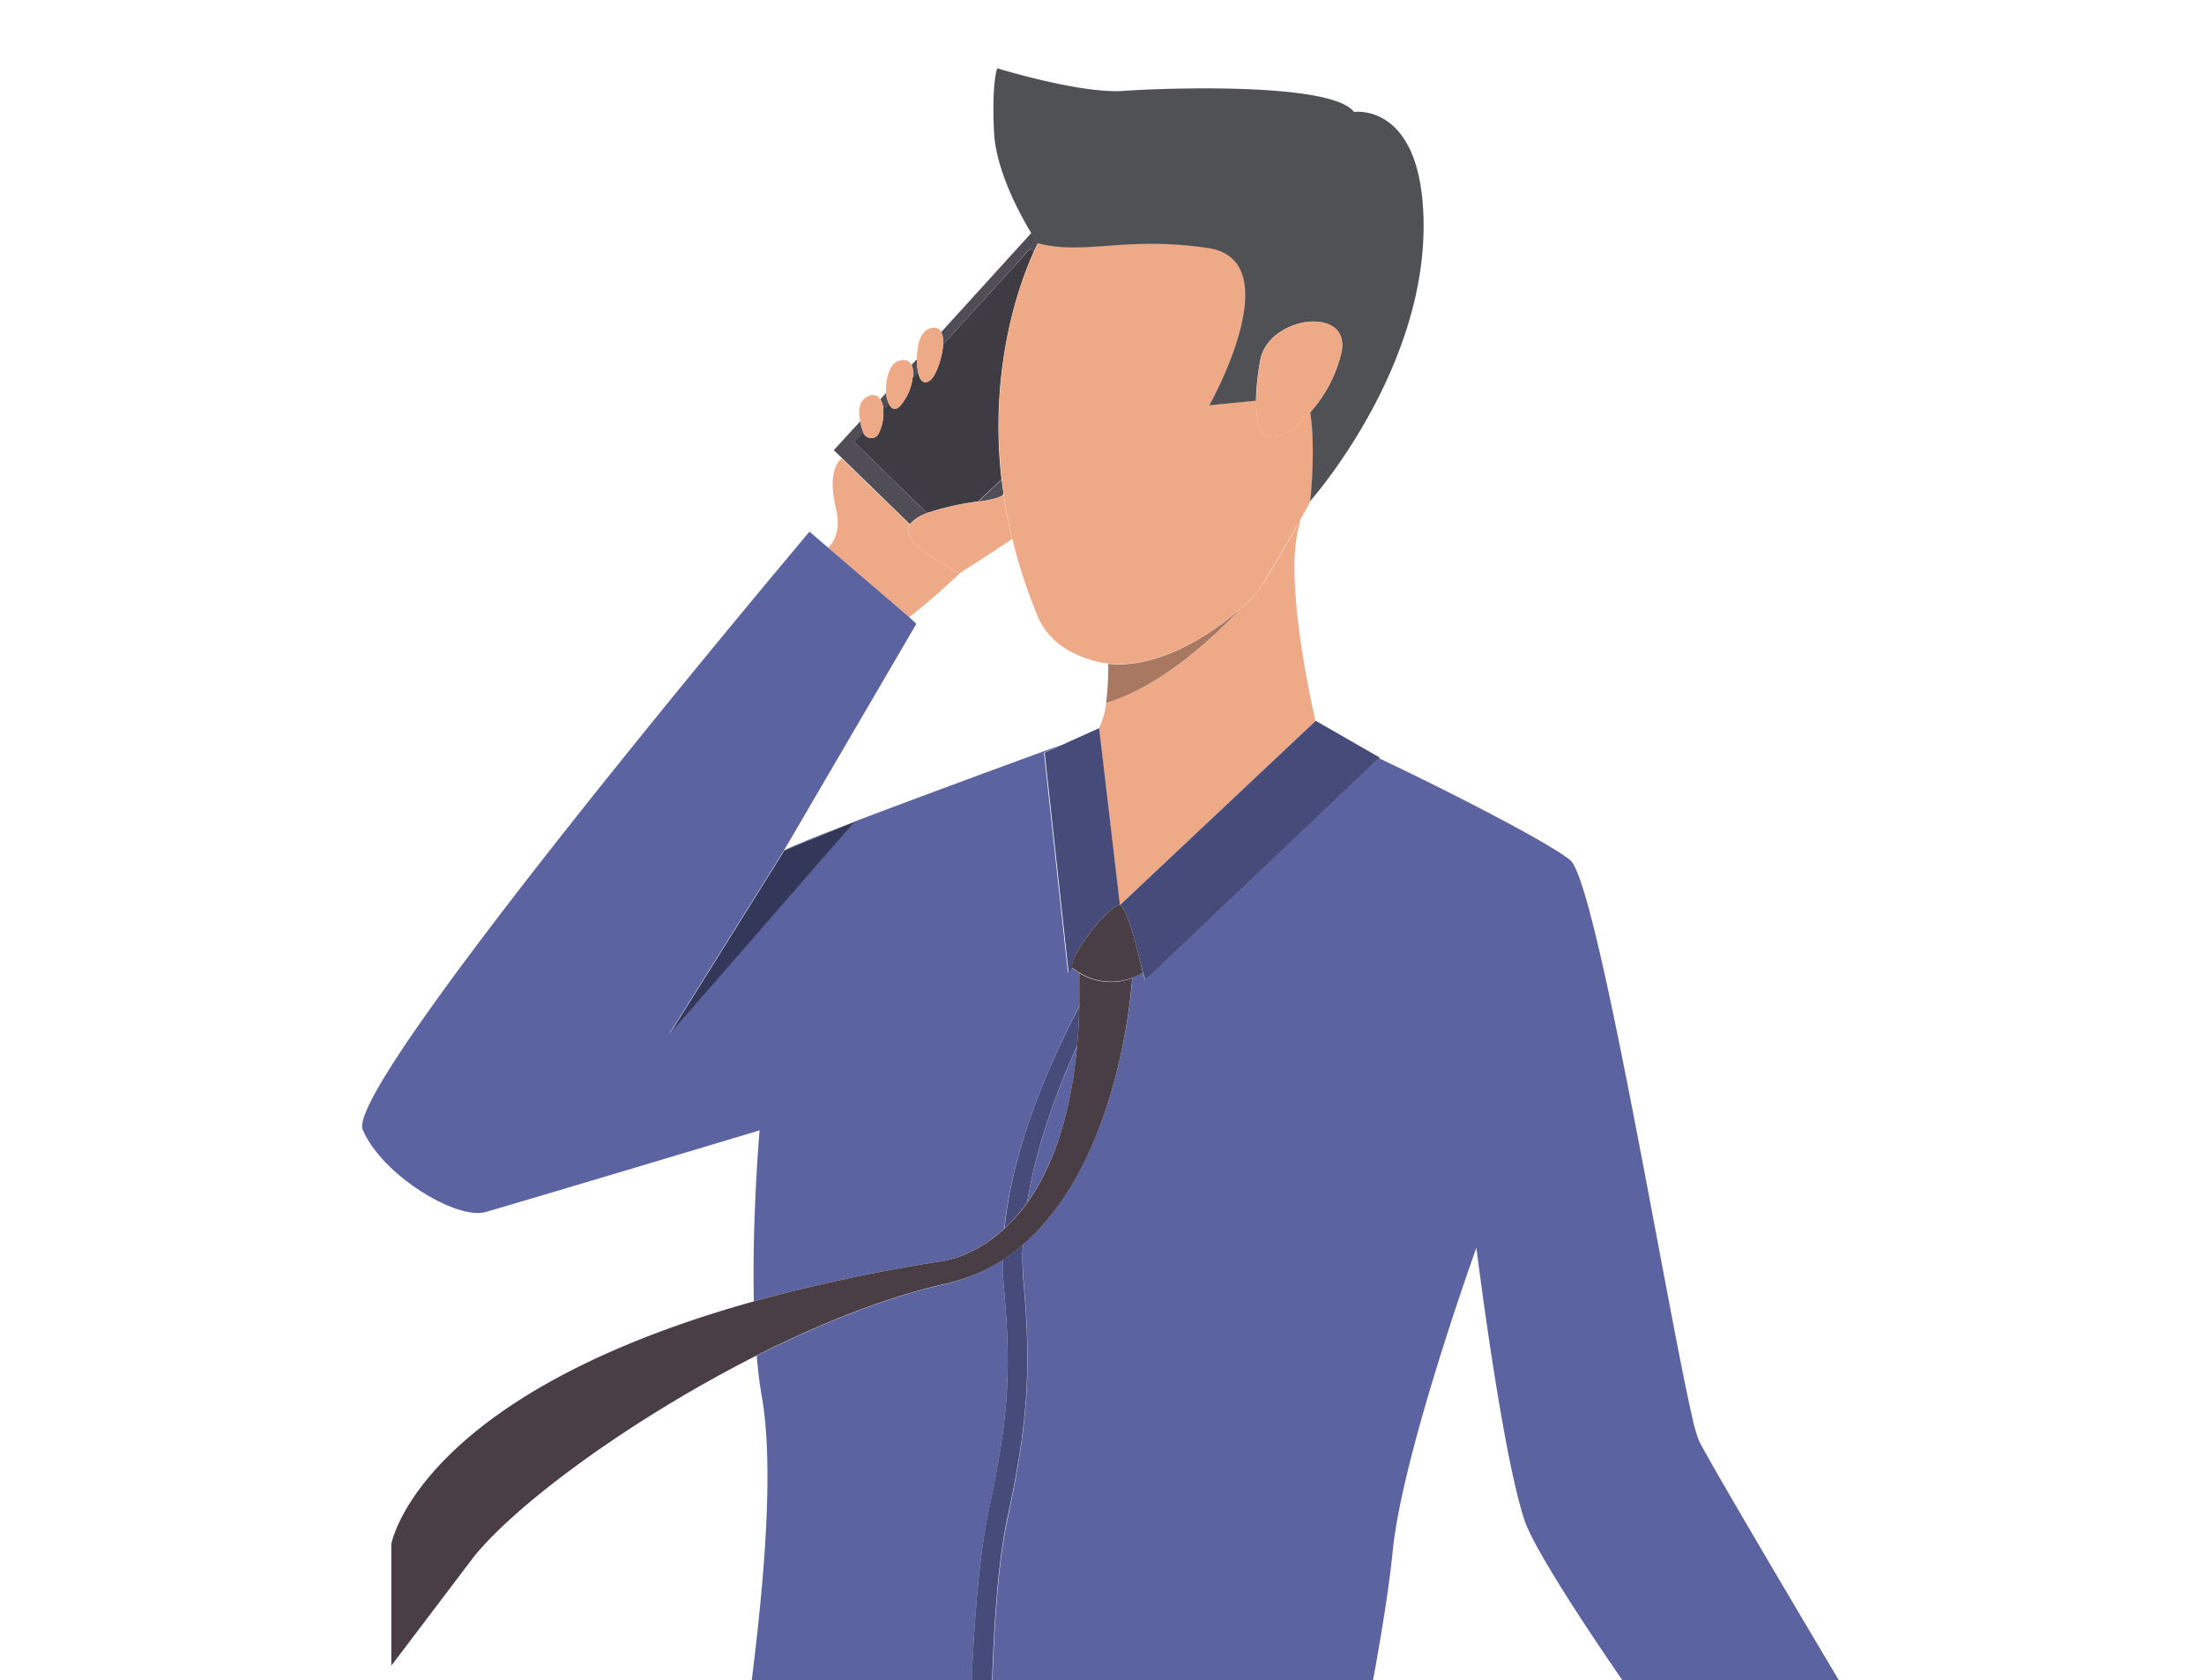 <svg id="Layer_1" data-name="Layer 1" xmlns="http://www.w3.org/2000/svg" viewBox="0 0 383 292"><defs><style>.cls-1{fill:none;}.cls-2{fill:#514d57;}.cls-3{fill:#3e3b42;}.cls-4{fill:#eea987;}.cls-5{fill:#5c63a1;}.cls-6{fill:#464b7a;}.cls-7{fill:#4a3e46;}.cls-8{fill:#a87860;}.cls-9{fill:#505154;}.cls-10{fill:#333759;}</style></defs><title>howto-2</title><path class="cls-1" d="M1018.21,676.19a51.34,51.34,0,0,0,.38-6.81,15,15,0,0,1-2.86-.58c-3.47-1-7.51-3-9.45-7.7a91,91,0,0,1-4.39-13.42c-4,2.67-9.08,5.93-9.08,5.93a114,114,0,0,1-8.84,7.65l1.36,1.17-23,39.37h0c.8-.54,5.6-2.45,12-4.91l.15-.06h0c11.36-4.33,27.7-10.33,36.09-13.39l6.35-2.86A11.85,11.85,0,0,0,1018.21,676.19Z" transform="translate(-826 -554)"/><path class="cls-1" d="M1090.9,818.22c-4-11.94-8.37-47.38-8.37-47.38s-12.84,35.59-14.54,52.71c-.63,6.31-2,14.56-3.42,22.45h43.32c-4.39-6.38-8.32-12.34-11.32-17.21S1091.58,820.28,1090.9,818.22Z" transform="translate(-826 -554)"/><path class="cls-1" d="M1000,640.24l.42-.19a1.23,1.23,0,0,0,0-.19Z" transform="translate(-826 -554)"/><path class="cls-1" d="M826,554V846H956.64c1.91-15.31,4-36.42,1.75-49.24-.39-2.2-.68-4.61-.89-7.13-21.38,10.78-41.42,25.38-49.17,35L894,843.51V822.4s4.47-25.87,63-42.21c-.34-14.75,1-29.72,1-29.72s-42.68,12.8-47.66,14.2S892.4,758.3,889,750.34s77.64-103.93,77.64-103.93l3.25,2.79c1.23-1.24,2.22-3.35,1.37-6.82-1.74-7.06,1-8.68,1-8.68l11.84,11.48v0l-13.23-12.88,4.59-5c-.33-1.61-.34-3.65,1.4-4.37a1.54,1.54,0,0,1,2.09.52l1-1.1c0-1,0-5.56,2.91-5.7a1.47,1.47,0,0,1,1.52.83l.94-1c0-1.38.21-5.29,2.91-5.42a1.31,1.31,0,0,1,1.32.77l15.71-17.28c-2-3.37-6.12-10.92-6.45-17.52-.44-8.71.56-11.1.56-11.1s14.47,4.46,21.9,3.93,36.25-1.51,40.09,3.66c0,0,10.48-1.57,11.93,15.72,2.29,27.44-19.55,51.92-19.55,51.92h0c-.61,1.14-1.22,2.25-1.81,3.3a3.67,3.67,0,0,1-.17.87c-2.55,8.57,1.42,27.85,2.82,34l11.13,6.4-.13.12c11.84,5.61,29.72,14.75,33.27,17.75,4.64,3.93,16.68,77.26,21.11,96.47a28,28,0,0,0,1.18,4.26c1.32,2.83,12.71,22.15,24.35,41.72H1209V554Z" transform="translate(-826 -554)"/><path class="cls-2" d="M987.13,643.19l-12.67-12.34,1.56-1.71a12.2,12.2,0,0,1-.54-1.9l-4.59,5,13.23,12.88A6.42,6.42,0,0,1,987.13,643.19Z" transform="translate(-826 -554)"/><path class="cls-2" d="M984.6,619.7l.94-1a9.41,9.41,0,0,1-.18-1.8s0-.19,0-.49l-.94,1A4.15,4.15,0,0,1,984.6,619.7Z" transform="translate(-826 -554)"/><path class="cls-2" d="M980.49,624.23a6.73,6.73,0,0,1-.51-1.73s0-.08,0-.21l-1,1.1a4,4,0,0,1,.54,1.91Z" transform="translate(-826 -554)"/><path class="cls-2" d="M1000.06,637.35,996,641.19a21.56,21.56,0,0,0,3.23-.64l.78-.31.4-.38C1000.26,639,1000.15,638.18,1000.06,637.35Z" transform="translate(-826 -554)"/><path class="cls-2" d="M989.88,613.89,1005,597.23l.62.55c.46-1,.76-1.55.76-1.55s-.45-.66-1.12-1.78l-15.71,17.28A4.28,4.28,0,0,1,989.88,613.89Z" transform="translate(-826 -554)"/><path class="cls-3" d="M1005.64,597.78l-.62-.55-15.14,16.66c-.14,2.47-1.37,5.7-2.35,6.3-1.22.75-1.76-.38-2-1.52l-.94,1a9.37,9.37,0,0,1-2.21,4.92c-.94.87-1.54.35-1.9-.39l-1,1.07a7.74,7.74,0,0,1-.69,3.8,1.47,1.47,0,0,1-2.69.31l-.11-.27-1.56,1.71,12.67,12.34a47.43,47.43,0,0,1,8.85-2l4.08-3.84C997.76,617.21,1003.51,602.41,1005.64,597.78Z" transform="translate(-826 -554)"/><path class="cls-4" d="M992.81,653.61s-10.89-5.19-8.7-8.43h0L972.27,633.7s-2.72,1.62-1,8.68c.85,3.47-.14,5.58-1.37,6.82L984,661.26A114,114,0,0,0,992.81,653.61Z" transform="translate(-826 -554)"/><path class="cls-4" d="M992.81,653.61s5.09-3.26,9.08-5.93c-.64-2.61-1.11-5.15-1.48-7.63l-.42.19-.78.31a21.56,21.56,0,0,1-3.23.64,47.43,47.43,0,0,0-8.85,2,6.42,6.42,0,0,0-3,2v0h0C981.92,648.42,992.81,653.61,992.81,653.61Z" transform="translate(-826 -554)"/><path class="cls-4" d="M976.13,629.41a1.47,1.47,0,0,0,2.69-.31,7.74,7.74,0,0,0,.69-3.8,4,4,0,0,0-.54-1.91,1.54,1.54,0,0,0-2.09-.52c-1.74.72-1.73,2.76-1.4,4.37a12.2,12.2,0,0,0,.54,1.9Z" transform="translate(-826 -554)"/><path class="cls-4" d="M980.49,624.23c.36.74,1,1.26,1.9.39a9.37,9.37,0,0,0,2.21-4.92,4.15,4.15,0,0,0-.2-2.28,1.47,1.47,0,0,0-1.52-.83c-2.91.14-2.94,4.68-2.91,5.7,0,.13,0,.21,0,.21A6.73,6.73,0,0,0,980.49,624.23Z" transform="translate(-826 -554)"/><path class="cls-4" d="M985.54,618.67c.23,1.14.77,2.27,2,1.52,1-.6,2.21-3.83,2.35-6.3a4.28,4.28,0,0,0-.31-2.16,1.31,1.31,0,0,0-1.32-.77c-2.7.13-2.92,4-2.91,5.42,0,.3,0,.49,0,.49A9.41,9.41,0,0,0,985.54,618.67Z" transform="translate(-826 -554)"/><path class="cls-5" d="M962.34,701.79l12-4.91C967.94,699.34,963.14,701.25,962.34,701.79Z" transform="translate(-826 -554)"/><path class="cls-5" d="M1120,800c-4.43-19.21-16.47-92.54-21.11-96.47-3.55-3-21.43-12.14-33.27-17.75L1025,724.32l-.43-1.26h0a10.43,10.43,0,0,1-1.81.89v0s-1.73,31.41-19,46.34a46.53,46.53,0,0,0,.12,6.48c1.33,14.92.85,24.22-2.8,41.26-1.7,7.88-2.33,19.58-2.62,28h66.14c1.45-7.89,2.79-16.14,3.42-22.45,1.7-17.12,14.54-52.71,14.54-52.71s4.39,35.44,8.37,47.38c.68,2.06,2.73,5.79,5.67,10.57s6.93,10.83,11.32,17.21h37.62c-11.64-19.57-23-38.89-24.35-41.72A28,28,0,0,1,1120,800Z" transform="translate(-826 -554)"/><path class="cls-5" d="M1013.17,735.79c-3.35,7.42-7.07,17.25-8.68,27.24C1008.47,757.48,1012,748.94,1013.17,735.79Z" transform="translate(-826 -554)"/><path class="cls-5" d="M1000.4,777.13c-.13-1.37-.17-2.77-.17-4.17a30.63,30.63,0,0,1-10.07,4.25c-10.24,2.31-21.63,6.85-32.66,12.42.21,2.52.5,4.93.89,7.13,2.25,12.82.16,33.93-1.75,49.24h38.23c.37-8.79,1.17-21.26,3-29.64C1001.45,799.5,1001.7,791.66,1000.4,777.13Z" transform="translate(-826 -554)"/><path class="cls-5" d="M1000.51,767.55c1.52-14.92,8.62-30.21,13-38.6.06-1.89.07-3.84,0-5.89h0a10.78,10.78,0,0,1-1.27-.87l-.66.87-4.16-38.23,3.11-1.4c-8.39,3.06-24.73,9.06-36.09,13.39l-32.14,36.89,19.94-31.91h0l23-39.37L984,661.26,969.92,649.2l-3.25-2.79s-81,96-77.64,103.93,16.32,15.72,21.3,14.33S958,750.47,958,750.47s-1.32,15-1,29.72a294.18,294.18,0,0,1,32-6.89S994.62,773,1000.51,767.55Z" transform="translate(-826 -554)"/><path class="cls-4" d="M1045.7,655.13a19.26,19.26,0,0,1-3.76,4.31c-4.9,5.25-14,13.8-23.73,16.75a11.85,11.85,0,0,1-1.25,4.38h0l3.64,30.75,34-32h0c-1.4-6.2-5.37-25.48-2.82-34a3.67,3.67,0,0,0,.17-.87c-2.94,5.26-5.45,9.26-6.25,10.77Z" transform="translate(-826 -554)"/><path class="cls-6" d="M1020.62,711.31,1017,680.56h0l-6.35,2.86-3.11,1.4,4.16,38.23.66-.87h0C1011.59,720.13,1019.13,710.92,1020.62,711.31Z" transform="translate(-826 -554)"/><path class="cls-6" d="M1020.62,711.31c1.49.4,3.95,11.7,4,11.75l.43,1.26,40.59-38.52.13-.12-11.13-6.4h0Z" transform="translate(-826 -554)"/><path class="cls-6" d="M1003.85,776.79a46.53,46.53,0,0,1-.12-6.48,34.94,34.94,0,0,1-3.5,2.65c0,1.4,0,2.8.17,4.17,1.3,14.53,1.05,22.37-2.56,39.23-1.8,8.38-2.6,20.85-3,29.64h3.56c.29-8.37.92-20.07,2.62-28C1004.7,801,1005.18,791.71,1003.85,776.79Z" transform="translate(-826 -554)"/><path class="cls-6" d="M1004.49,763c1.61-10,5.33-19.82,8.68-27.24q.3-3.22.39-6.84c-4.43,8.39-11.53,23.68-13,38.6A28.79,28.79,0,0,0,1004.49,763Z" transform="translate(-826 -554)"/><path class="cls-7" d="M1000.23,773a34.94,34.94,0,0,0,3.5-2.65c17.32-14.93,19-46.34,19-46.34v0a10.43,10.43,0,0,1-9.18-.89h0c0,2.05,0,4,0,5.89q-.09,3.62-.39,6.84c-1.2,13.15-4.7,21.69-8.68,27.24a28.79,28.79,0,0,1-4,4.52C994.62,773,989,773.3,989,773.3a294.18,294.18,0,0,0-32,6.89c-58.54,16.34-63,42.21-63,42.21v21.11l14.33-18.92c7.75-9.58,27.79-24.18,49.17-35,11-5.57,22.42-10.11,32.66-12.42A30.63,30.63,0,0,0,1000.23,773Z" transform="translate(-826 -554)"/><path class="cls-8" d="M1041.94,659.44c-5.19,4.78-14.63,10.87-23.35,9.94a51.34,51.34,0,0,1-.38,6.81C1027.93,673.24,1037,664.69,1041.94,659.44Z" transform="translate(-826 -554)"/><path class="cls-4" d="M1053.71,625.62c-2.52,2.86-5.28,4.63-6.9,4.36-1.94-.32-2.56-3-2.52-6.38l0,0-8.1.79s14.21-25.21-.26-27.34-21.29,1.31-29.49-.87c0,0-.3.54-.76,1.55-2.13,4.63-7.88,19.43-5.58,39.57.09.83.2,1.67.33,2.51a1.23,1.23,0,0,1,0,.19c.37,2.48.84,5,1.48,7.63a91,91,0,0,0,4.39,13.42c1.94,4.68,6,6.65,9.45,7.7a15,15,0,0,0,2.86.58c8.72.93,18.16-5.16,23.35-9.94a19.26,19.26,0,0,0,3.76-4.31h0c.8-1.51,3.31-5.51,6.25-10.77.59-1.05,1.2-2.16,1.81-3.3C1053.77,641,1054.69,631.63,1053.71,625.62Z" transform="translate(-826 -554)"/><path class="cls-9" d="M1035.89,597.1c14.47,2.13.26,27.34.26,27.34l8.1-.79,0,0a44.07,44.07,0,0,1,.74-7c1.38-7.73,15.71-9.59,14.12-1.5a23.36,23.36,0,0,1-5.44,10.51c1,6,.06,15.36,0,15.44h0s21.84-24.48,19.55-51.92c-1.45-17.29-11.93-15.72-11.93-15.72-3.84-5.17-32.66-4.19-40.09-3.66s-21.9-3.93-21.9-3.93-1,2.39-.56,11.1c.33,6.6,4.42,14.15,6.45,17.52.67,1.12,1.12,1.78,1.12,1.78C1014.6,598.41,1021.42,595,1035.89,597.1Z" transform="translate(-826 -554)"/><path class="cls-4" d="M1046.81,630c1.62.27,4.38-1.5,6.9-4.36a23.36,23.36,0,0,0,5.44-10.51c1.59-8.09-12.74-6.23-14.12,1.5a44.07,44.07,0,0,0-.74,7C1044.25,627,1044.87,629.66,1046.81,630Z" transform="translate(-826 -554)"/><path class="cls-7" d="M1020.62,711.31c-1.49-.39-9,8.82-8.3,10.88h0a10.78,10.78,0,0,0,1.27.87,10.45,10.45,0,0,0,11,0h0S1022.11,711.71,1020.62,711.31Z" transform="translate(-826 -554)"/><polygon class="cls-10" points="148.37 142.88 136.34 147.79 136.32 147.8 136.32 147.8 116.38 179.71 148.52 142.82 148.52 142.82 148.37 142.88"/></svg>